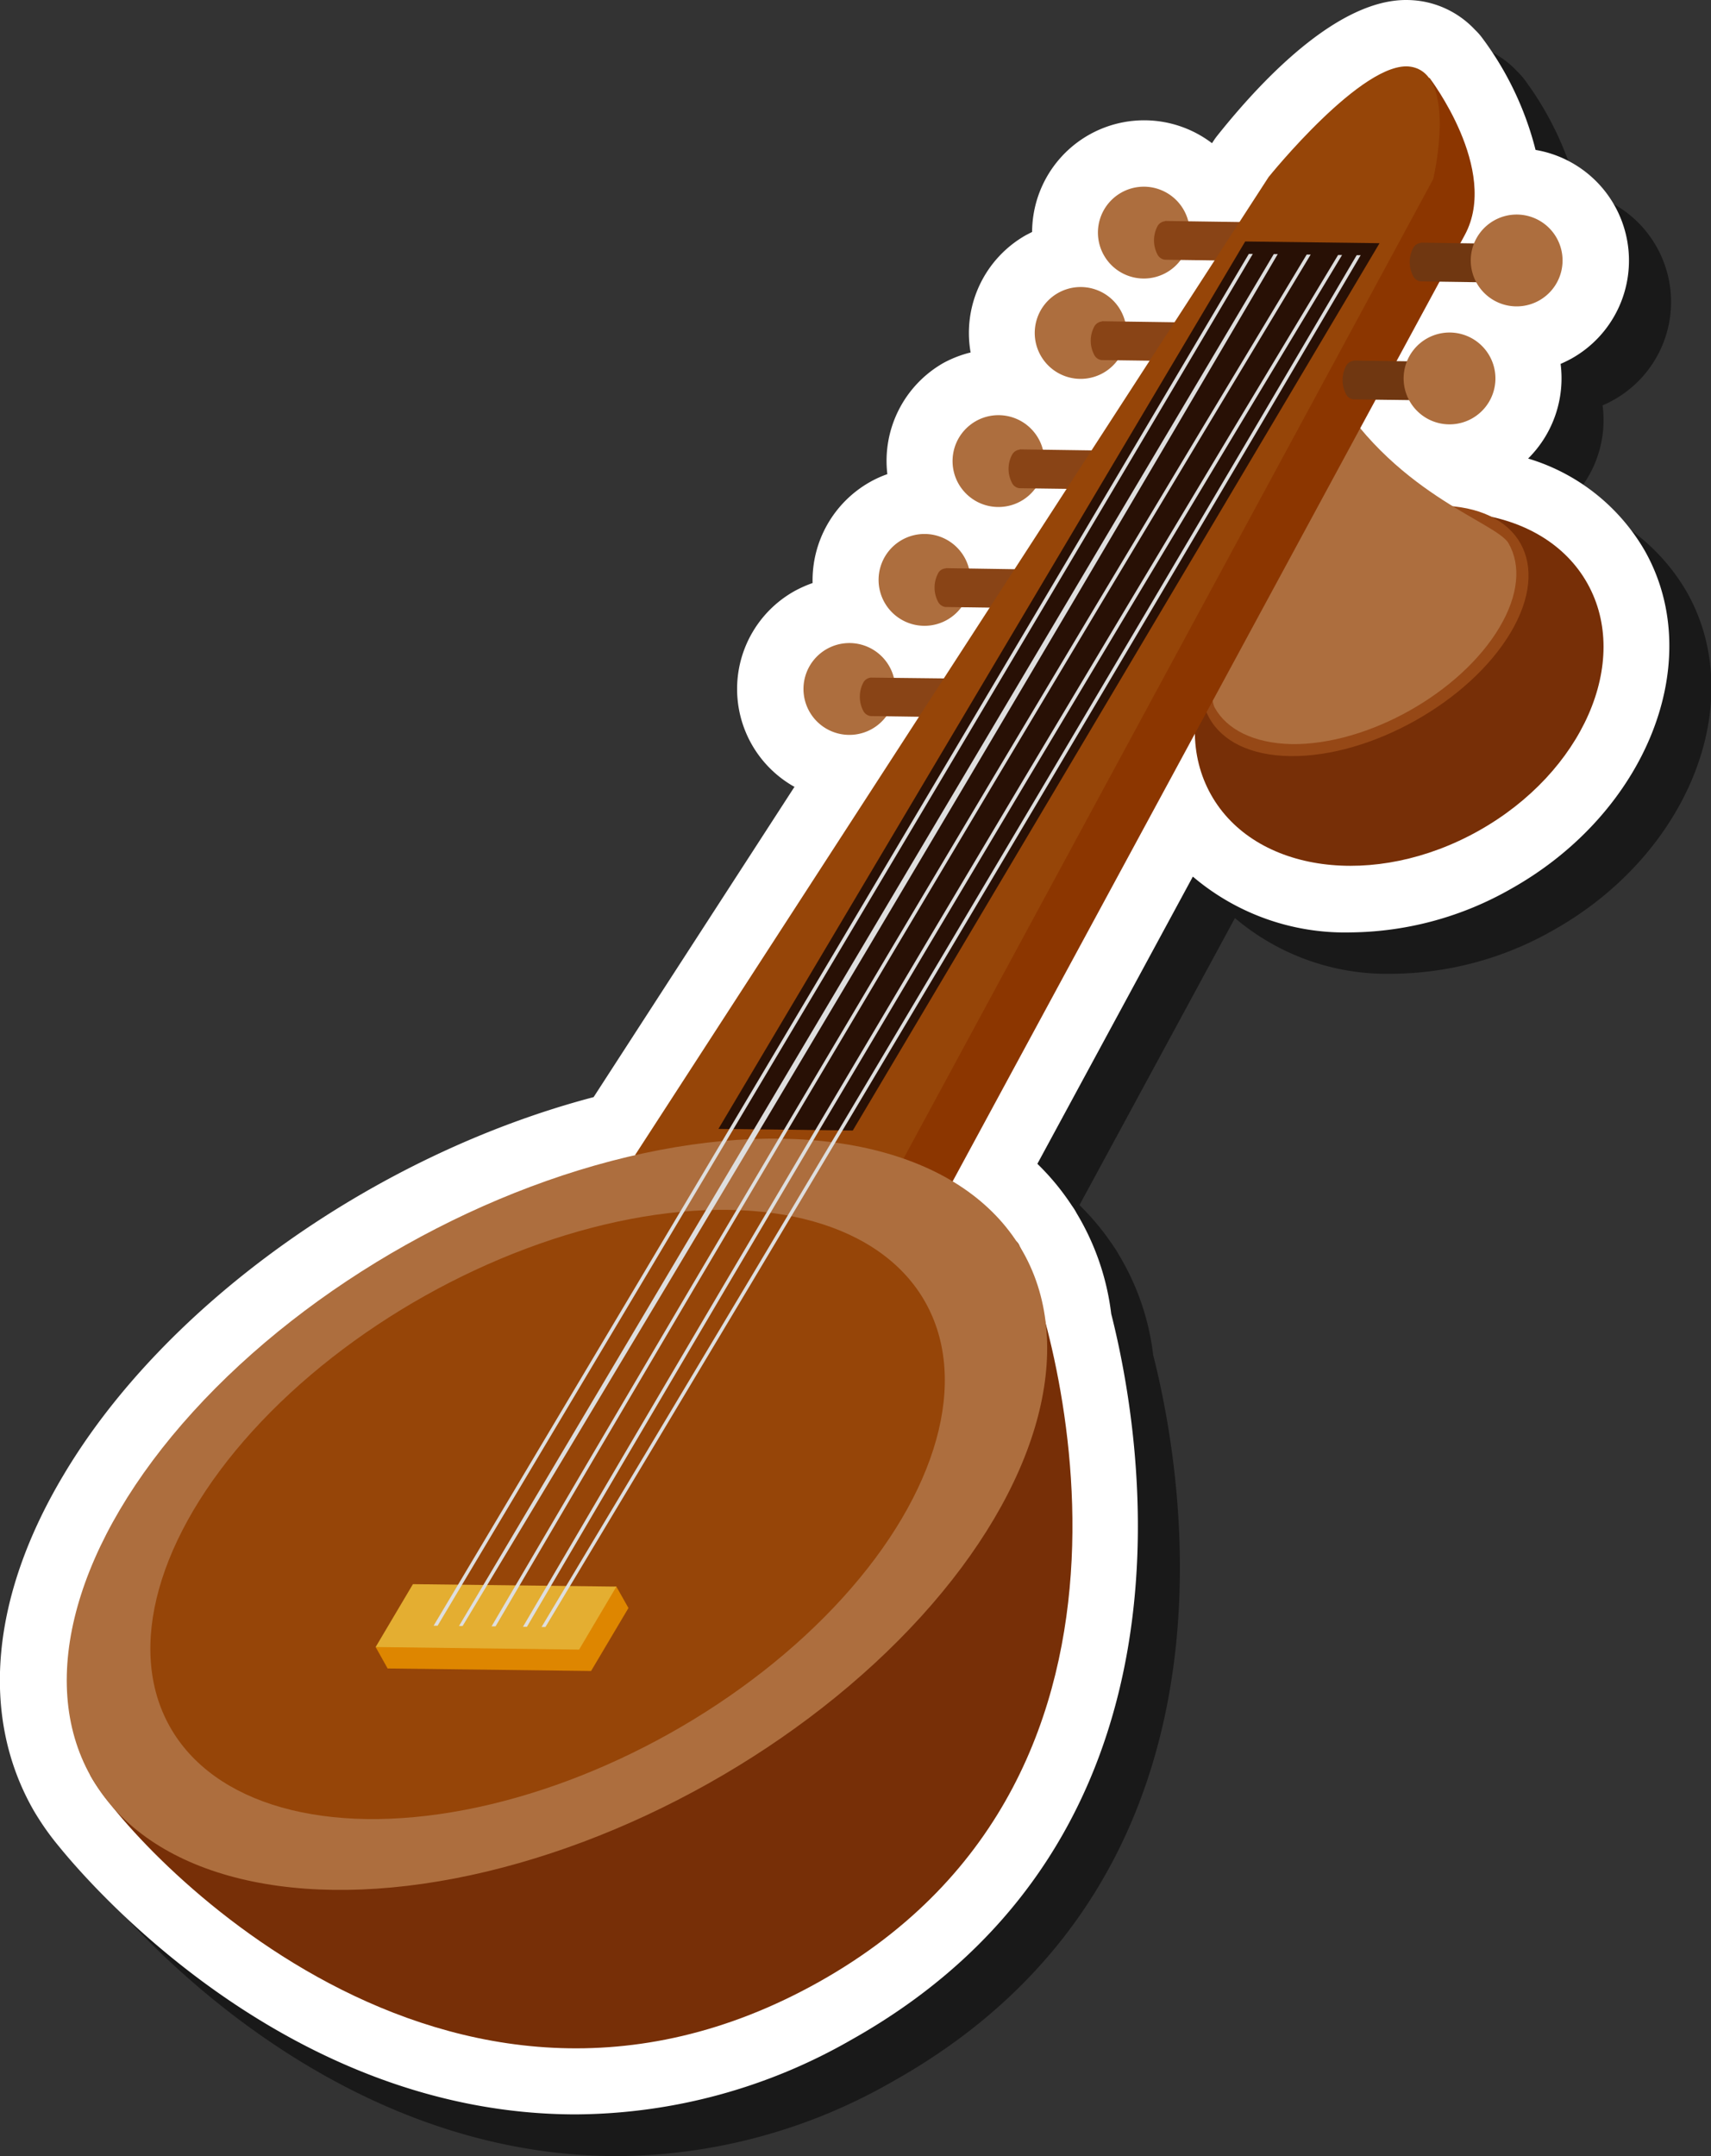 <svg id="Layer_1" data-name="Layer 1" xmlns="http://www.w3.org/2000/svg" width="188.62" height="237.6" viewBox="0 0 188.62 237.6">
  <rect x="0" y="0" width="188.62" height="237.6" fill="#333333" stroke="none"/>
  <defs>
    <style>
      .cls-1 {
        opacity: 0.5;
      }

      .cls-2 {
        fill: #fff;
      }

      .cls-3 {
        fill: #ad6e3e;
      }

      .cls-4 {
        fill: #772f07;
      }

      .cls-5 {
        fill: #894416;
      }

      .cls-6 {
        fill: #964816;
      }

      .cls-7 {
        fill: #8c3600;
      }

      .cls-8 {
        fill: #964508;
      }

      .cls-9 {
        fill: #281005;
      }

      .cls-10 {
        fill: #de8600;
      }

      .cls-11 {
        fill: #e4ae31;
      }

      .cls-12 {
        fill: #dedede;
      }

      .cls-13 {
        fill: #703711;
      }
    </style>
  </defs>
  <g>
    <path class="cls-1" d="M68.05,237.6c-32.27,0-54.21-26.11-57-29.55A29.15,29.15,0,0,1,9,205.13c-.31-.47-.56-.89-.77-1.27-5.79-10.3-4.59-23.35,3.37-36.75C22.75,148.25,46,131.79,70,125.47L92.15,91.28a12.36,12.36,0,0,1,0-21.57,11.91,11.91,0,0,1,2-.89,12.65,12.65,0,0,1,.46-3.7,12.33,12.33,0,0,1,5.86-7.44,13.28,13.28,0,0,1,1.92-.87,12.41,12.41,0,0,1,6.23-12.22,12.58,12.58,0,0,1,2.93-1.18,12.4,12.4,0,0,1,6.13-12.94l.65-.34a12.36,12.36,0,0,1,19.84-9.78l.16-.25a5.13,5.13,0,0,1,.44-.6c5.48-6.81,13.55-14.93,20.87-14.93a10.84,10.84,0,0,1,1.62.12,10.36,10.36,0,0,1,6,3.18,7.21,7.21,0,0,1,.74.82,35.27,35.27,0,0,1,5.92,12.39,12.37,12.37,0,0,1,3.95,23,11.11,11.11,0,0,1-1.2.59,12.41,12.41,0,0,1-3.57,10.43,22.27,22.27,0,0,1,12.89,10.2c6.81,12.13.18,28.83-14.78,37.22a36.31,36.31,0,0,1-17.69,4.79h0a25.92,25.92,0,0,1-17.38-6.14L119,132.8a27.69,27.69,0,0,1,3.79,4.59,6.91,6.91,0,0,1,.54.86,27.74,27.74,0,0,1,3.8,11.08c3.51,13.81,10.94,57.79-28.64,80A61.61,61.61,0,0,1,68.05,237.6Z"/>
    <path class="cls-2" d="M63.48,233c-32.26,0-54.21-26.11-57-29.55a29.15,29.15,0,0,1-2.14-2.92c-.3-.47-.56-.89-.77-1.27C-2.17,189-1,175.94,7,162.55c11.2-18.87,34.41-35.33,58.44-41.65L87.58,86.71a12.36,12.36,0,0,1,0-21.57,13.26,13.26,0,0,1,2-.89,12.45,12.45,0,0,1,6.32-11.13,11.8,11.8,0,0,1,1.92-.87A12.42,12.42,0,0,1,104,40,12.65,12.65,0,0,1,107,38.84a12.38,12.38,0,0,1,6.12-12.94l.66-.34a12.35,12.35,0,0,1,19.83-9.78l.16-.24a6.76,6.76,0,0,1,.44-.61C139.64,8.12,147.71,0,155,0a10.84,10.84,0,0,1,1.62.12,10.36,10.36,0,0,1,6,3.18,6.46,6.46,0,0,1,.74.83,34.89,34.89,0,0,1,5.92,12.39,12.37,12.37,0,0,1,3.95,23c-.39.21-.79.41-1.19.58a12.45,12.45,0,0,1-3.58,10.43,22.21,22.21,0,0,1,12.89,10.21c6.81,12.13.18,28.82-14.78,37.21a36.33,36.33,0,0,1-17.69,4.8h0a25.88,25.88,0,0,1-17.38-6.15l-17.14,31.65a27.21,27.21,0,0,1,3.79,4.59,6.91,6.91,0,0,1,.54.86,28,28,0,0,1,3.81,11.08c3.51,13.81,10.93,57.79-28.65,80A61.61,61.61,0,0,1,63.48,233Z"/>
    <g>
      <path class="cls-3" d="M116.65,32.28a5.06,5.06,0,1,0,6.89,1.93A5.06,5.06,0,0,0,116.65,32.28Z"/>
      <path class="cls-3" d="M123.62,21.22a5.06,5.06,0,1,0,6.89,1.94A5.06,5.06,0,0,0,123.62,21.22Z"/>
      <circle class="cls-3" cx="110.07" cy="50.81" r="5.06" transform="translate(-4.97 89.06) rotate(-43.17)"/>
      <path class="cls-3" d="M99.44,59.49a5.06,5.06,0,1,0,6.89,1.94A5.06,5.06,0,0,0,99.44,59.49Z"/>
      <path class="cls-3" d="M91.16,71.51a5.06,5.06,0,1,0,6.89,1.94A5.06,5.06,0,0,0,91.16,71.51Z"/>
      <ellipse class="cls-4" cx="154.25" cy="75.93" rx="23.79" ry="17.91" transform="translate(-17.43 85.2) rotate(-29.3)"/>
      <path class="cls-5" d="M112.4,49.55h0a1.08,1.08,0,0,0-.86.62,3.32,3.32,0,0,0,0,3,1.05,1.05,0,0,0,.84.63h0l9.73.13.15-4.27-9.84-.14Z"/>
      <path class="cls-6" d="M158.67,55.71c-8.87-.11-19.73,6-24.26,13.61s-1,13.9,7.86,14,19.73-6,24.26-13.61S167.54,55.82,158.67,55.71Z"/>
      <path class="cls-3" d="M130.19,50.86c5.6,10,2.39,24.75,3.73,27.14s4.27,3.9,8.46,4c8.38.11,18.64-5.65,22.92-12.86,2.14-3.6,2.38-6.88,1-9.27s-13-5.46-20-18S124.59,40.88,130.19,50.86Z"/>
      <path class="cls-5" d="M96,74.67h0a1.07,1.07,0,0,0-.86.61,3.37,3.37,0,0,0,0,3,1.08,1.08,0,0,0,.84.63h0l9.73.14.15-4.27L96,74.67Z"/>
      <path class="cls-5" d="M104.24,62.64h0a1,1,0,0,0-.86.61,3.35,3.35,0,0,0,0,3,1.09,1.09,0,0,0,.84.64h0l9.73.14.15-4.27-9.83-.15Z"/>
      <path class="cls-5" d="M128.43,24.38h0a1.07,1.07,0,0,0-.86.61,3.37,3.37,0,0,0,0,3,1.08,1.08,0,0,0,.84.63h0l9.73.14.15-4.27-9.83-.14Z"/>
      <path class="cls-5" d="M121.46,35.43h0a1.08,1.08,0,0,0-.86.62,3.32,3.32,0,0,0,0,3,1.05,1.05,0,0,0,.84.63h0l9.74.13.15-4.27-9.84-.14Z"/>
      <path class="cls-7" d="M143.31,25.67,73.44,133.46l29.61.36L161.48,25.89c3.88-7.17-3.9-17.32-3.9-17.32Z"/>
      <path class="cls-8" d="M139.85,19.51,70,127.3l29.61.36L158,19.73s2.73-11.57-2.49-12.38S139.85,19.51,139.85,19.51Z"/>
      <path class="cls-4" d="M10,195.72c4.26,7.59,39.13,45.78,80.32,22.66s25.65-73.74,22-81.24C108.28,129,5.72,188.12,10,195.72Z"/>
      <ellipse class="cls-3" cx="61.39" cy="166.87" rx="58.95" ry="34.04" transform="translate(-73.8 51.39) rotate(-29.3)"/>
      <ellipse class="cls-8" cx="60.36" cy="166.9" rx="47.76" ry="27.63" transform="translate(-73.95 50.88) rotate(-29.3)"/>
      <polygon class="cls-9" points="79.2 124.4 94.01 124.58 152.08 26.8 137.27 26.61 79.2 124.4"/>
      <polygon class="cls-10" points="41.41 181.5 42.73 183.86 65.16 184.14 69.28 177.2 67.95 174.84 46.85 176.93 41.41 181.5"/>
      <polygon class="cls-11" points="41.41 181.5 63.84 181.78 67.95 174.84 45.52 174.57 41.41 181.5"/>
      <g>
        <path class="cls-12" d="M59.7,179.29h.43c29.77-49.56,59.18-99,89.87-151.17h-.44C118.87,80.27,89.46,129.72,59.7,179.29Z"/>
        <path class="cls-12" d="M57.65,179.27h.44c29.05-49.6,58.41-99,89.86-151.17h-.44C116.06,80.24,86.69,129.69,57.65,179.27Z"/>
        <path class="cls-12" d="M54.19,179.22h.44c29.05-49.58,58.42-99,89.86-151.17h-.44C112.61,80.2,83.24,129.65,54.19,179.22Z"/>
        <path class="cls-12" d="M50.6,179.18H51c29.84-49.57,59.25-99,89.86-151.18h-.44Z"/>
        <path class="cls-12" d="M47.8,179.15h.44c29.57-49.57,59-99,89.87-151.17h-.44C106.77,80.13,77.37,129.58,47.8,179.15Z"/>
      </g>
      <path class="cls-13" d="M149.22,39.76h0a1.09,1.09,0,0,0-.86.62,3.35,3.35,0,0,0,0,3,1.05,1.05,0,0,0,.84.63h0l9.73.13.15-4.27-9.84-.14Z"/>
      <path class="cls-3" d="M157.32,37.29a5.06,5.06,0,1,0,6.89,1.94A5.06,5.06,0,0,0,157.32,37.29Z"/>
      <path class="cls-13" d="M156.62,26.77h0a1.07,1.07,0,0,0-.86.61,3.37,3.37,0,0,0,0,3,1.09,1.09,0,0,0,.84.63h0l9.73.14.15-4.27-9.83-.14Z"/>
      <path class="cls-3" d="M164.72,24.29a5.06,5.06,0,1,0,6.89,1.94A5.06,5.06,0,0,0,164.72,24.29Z"/>
    </g>
  </g>
</svg>
